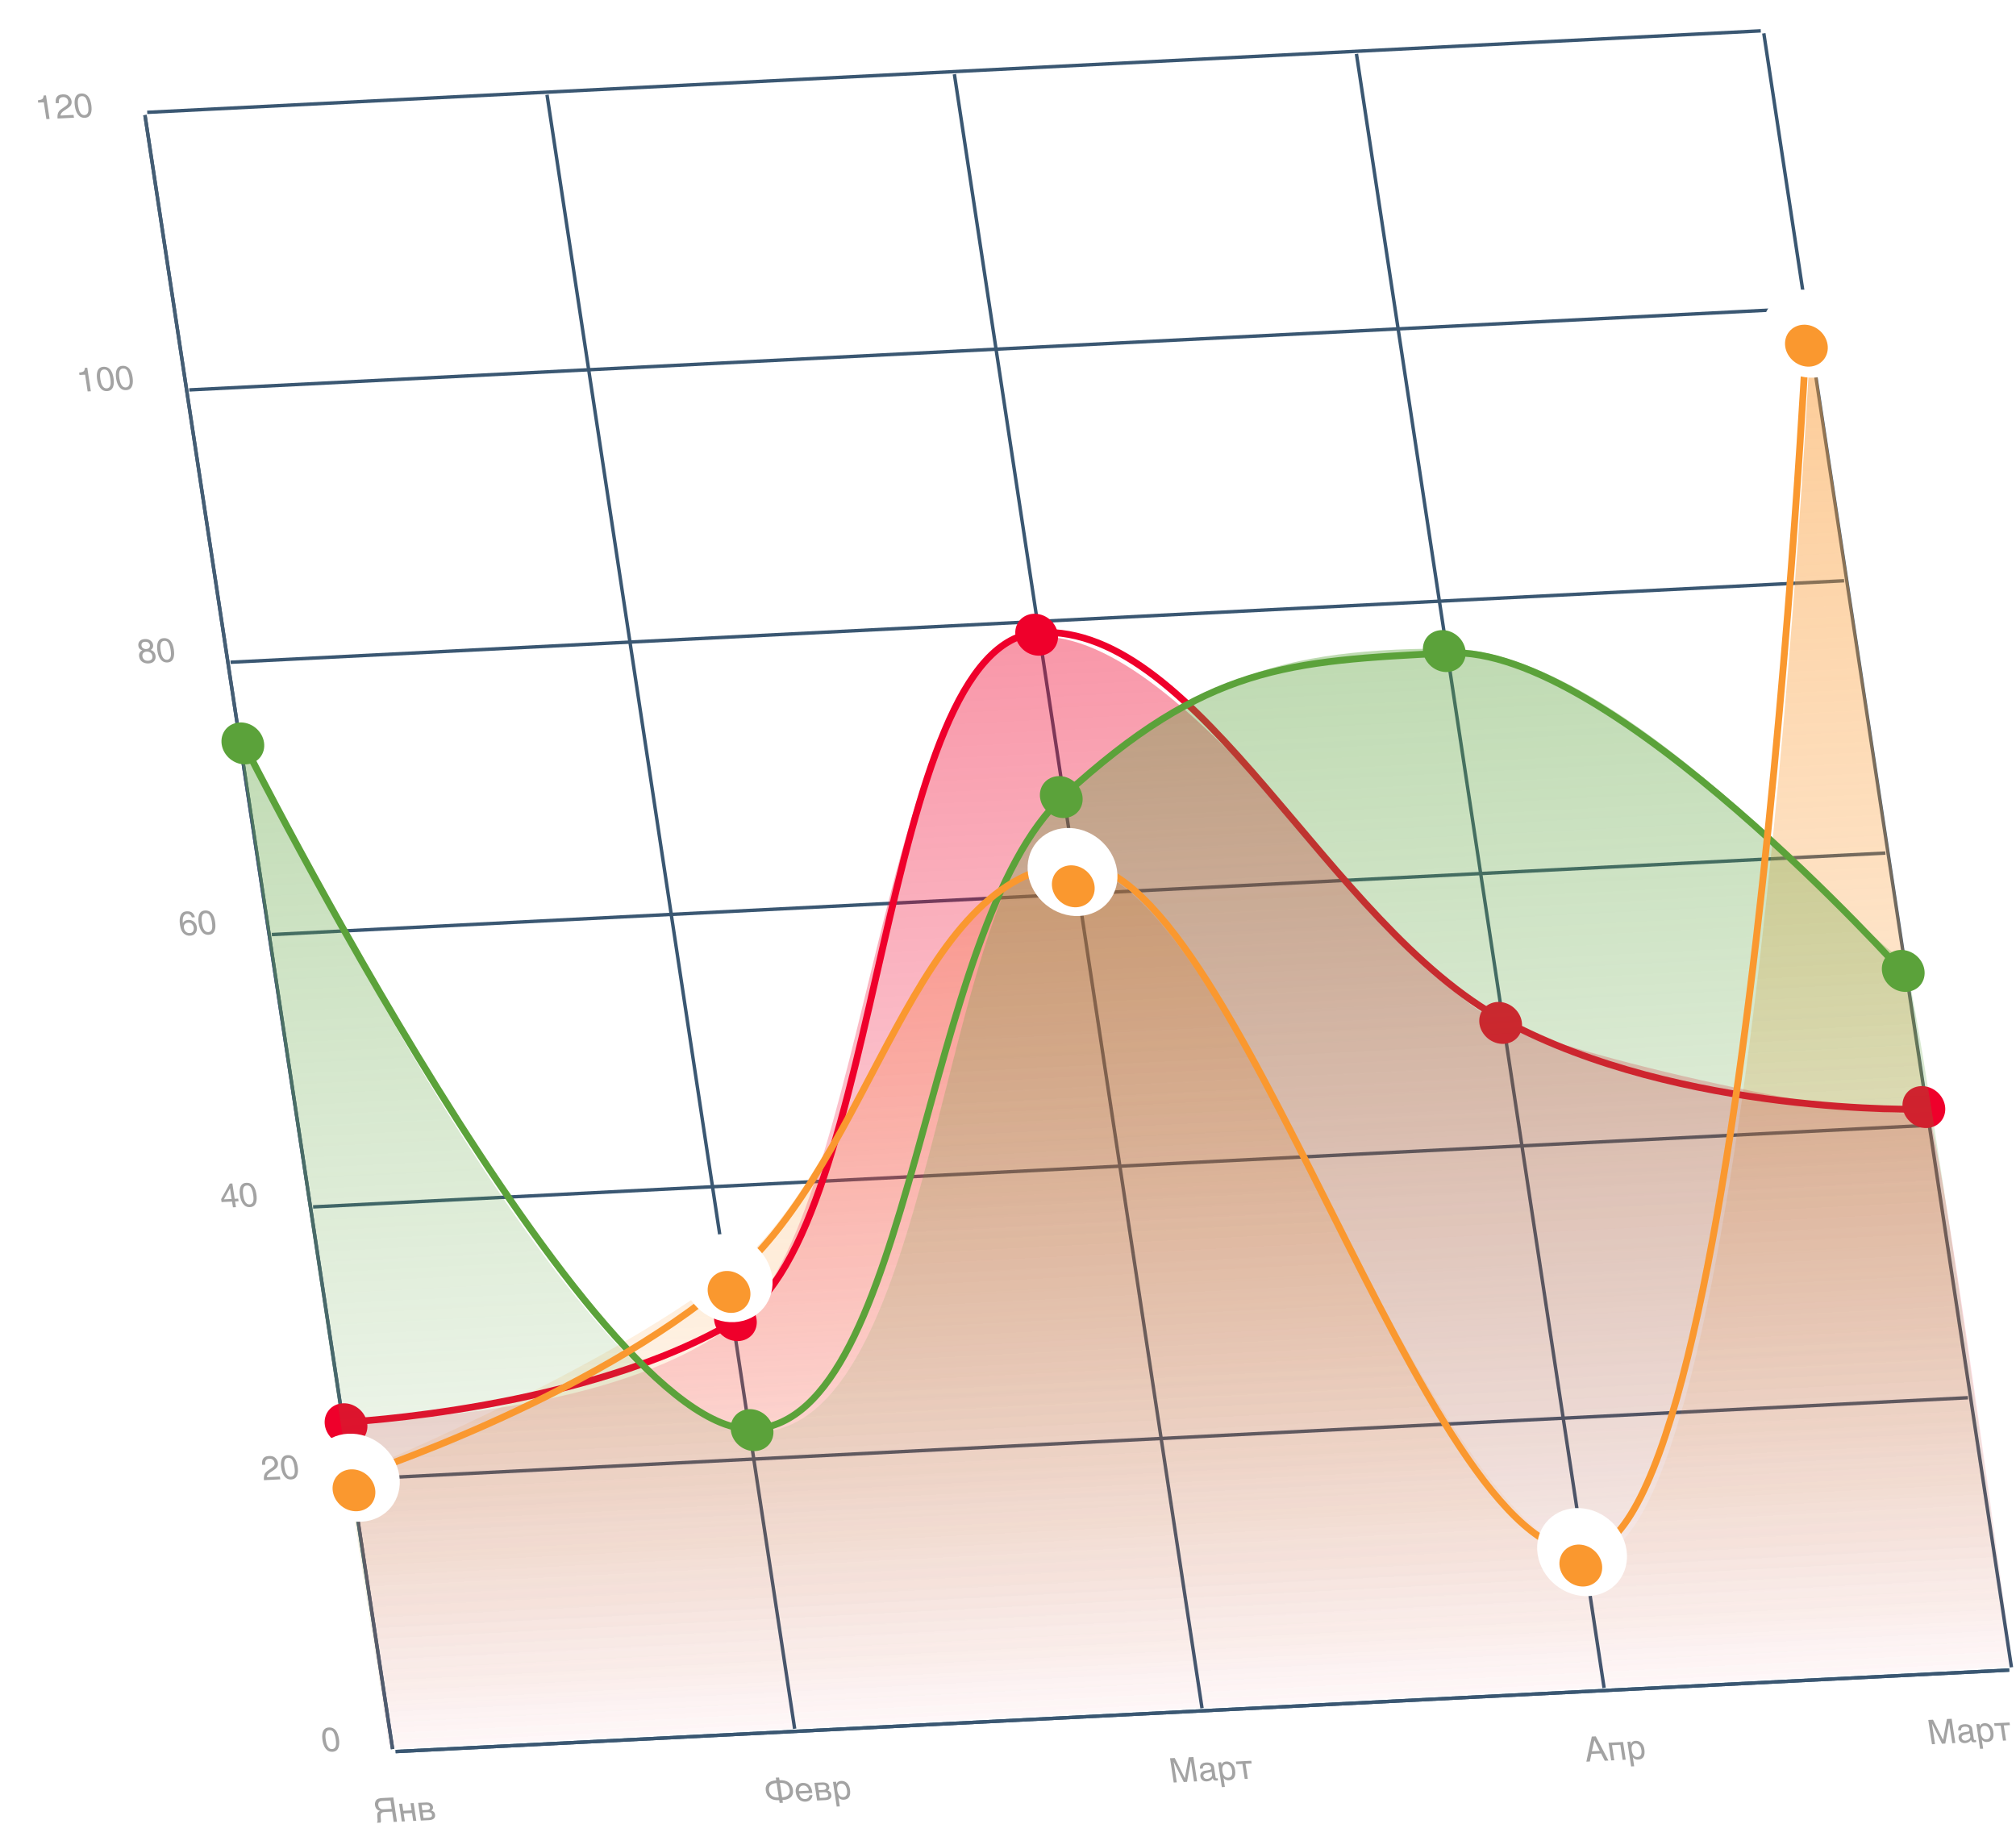 <svg width="589" height="533" viewBox="0 0 589 533" fill="none" xmlns="http://www.w3.org/2000/svg">
<path d="M42.351 33.628L114.701 511.034" stroke="#3A5772"/>
<path d="M159.82 27.695L232.17 505.101" stroke="#3A5772"/>
<path d="M278.835 21.684L351.185 499.09" stroke="#3A5772"/>
<path d="M396.305 15.751L468.655 493.157" stroke="#3A5772"/>
<path d="M515.319 9.74L587.669 487.146" stroke="#3A5772"/>
<path d="M115.59 511.76L587.013 487.95" stroke="#3A5772"/>
<path d="M103.531 432.193L574.954 408.382" stroke="#3A5772"/>
<path d="M91.473 352.625L562.896 328.815" stroke="#3A5772"/>
<path d="M79.415 273.057L550.838 249.247" stroke="#3A5772"/>
<path d="M67.356 193.49L538.779 169.679" stroke="#3A5772"/>
<path d="M55.298 113.922L526.721 90.112" stroke="#3A5772"/>
<path d="M43.008 32.824L514.431 9.014" stroke="#3A5772"/>
<path d="M115.59 511.76L587.013 487.95" stroke="#3A5772"/>
<path d="M42.351 33.628L114.701 511.034" stroke="#445D74"/>
<path d="M115.986 532.271L115.025 532.319L114.568 529.302L112.783 529.392C112.585 529.402 112.418 529.414 112.282 529.427C112.149 529.437 112.035 529.453 111.94 529.474C111.848 529.491 111.77 529.515 111.705 529.544C111.644 529.57 111.585 529.603 111.529 529.645C111.462 529.697 111.405 529.755 111.359 529.819C111.312 529.88 111.275 529.956 111.246 530.049C111.221 530.141 111.205 530.253 111.199 530.387C111.193 530.52 111.198 530.683 111.215 530.877L111.283 531.652C111.29 531.746 111.295 531.831 111.297 531.909C111.299 531.984 111.296 532.054 111.29 532.119C111.283 532.184 111.273 532.249 111.26 532.315C111.25 532.377 111.234 532.443 111.212 532.512L110.11 532.568C110.142 532.524 110.173 532.475 110.2 532.422C110.228 532.369 110.252 532.306 110.27 532.234C110.288 532.158 110.301 532.07 110.309 531.969C110.316 531.868 110.316 531.748 110.308 531.609L110.245 530.639C110.233 530.478 110.23 530.322 110.233 530.173C110.237 530.023 110.263 529.883 110.312 529.75C110.36 529.618 110.442 529.497 110.556 529.388C110.674 529.278 110.842 529.184 111.059 529.105C110.949 529.071 110.819 529.026 110.67 528.969C110.52 528.911 110.371 528.823 110.222 528.704C110.076 528.585 109.942 528.426 109.82 528.228C109.701 528.027 109.618 527.768 109.57 527.453C109.536 527.228 109.531 527.022 109.555 526.836C109.58 526.65 109.623 526.484 109.686 526.338C109.749 526.189 109.826 526.062 109.918 525.956C110.013 525.848 110.113 525.759 110.217 525.688C110.327 525.615 110.457 525.555 110.607 525.508C110.761 525.461 110.917 525.426 111.078 525.402C111.238 525.377 111.392 525.36 111.541 525.349C111.694 525.338 111.827 525.33 111.94 525.324L114.91 525.174L115.986 532.271ZM114.077 526.063L111.882 526.173C111.798 526.178 111.712 526.184 111.625 526.191C111.537 526.196 111.45 526.205 111.364 526.219C111.277 526.233 111.195 526.254 111.117 526.28C111.039 526.304 110.969 526.336 110.906 526.378C110.817 526.438 110.744 526.51 110.688 526.594C110.632 526.678 110.589 526.769 110.558 526.868C110.53 526.967 110.514 527.068 110.51 527.172C110.507 527.276 110.512 527.378 110.527 527.477C110.538 527.545 110.554 527.62 110.576 527.704C110.598 527.784 110.632 527.868 110.678 527.956C110.724 528.042 110.783 528.126 110.855 528.21C110.926 528.291 111.015 528.364 111.124 528.43C111.218 528.49 111.31 528.536 111.4 528.567C111.493 528.595 111.589 528.614 111.689 528.625C111.788 528.633 111.893 528.634 112.004 528.629C112.118 528.623 112.243 528.615 112.379 528.605L114.446 528.501L114.077 526.063ZM116.607 527.029L117.504 526.984L117.82 529.07L120.258 528.946L119.942 526.861L120.844 526.815L121.628 531.986L120.726 532.031L120.375 529.719L117.937 529.842L118.288 532.154L117.39 532.2L116.607 527.029ZM122.166 526.749L124.39 526.636C125.027 526.604 125.521 526.697 125.872 526.917C126.226 527.135 126.437 527.468 126.505 527.916C126.541 528.154 126.513 528.358 126.421 528.528C126.329 528.698 126.196 528.851 126.023 528.986C126.315 529.075 126.557 529.212 126.749 529.397C126.941 529.582 127.06 529.827 127.106 530.133C127.143 530.374 127.135 530.594 127.083 530.791C127.031 530.988 126.933 531.158 126.787 531.302C126.642 531.446 126.446 531.561 126.201 531.648C125.958 531.731 125.663 531.782 125.315 531.8L122.95 531.919L122.166 526.749ZM123.739 531.164L125.105 531.095C125.342 531.083 125.536 531.055 125.687 531.012C125.84 530.966 125.959 530.904 126.042 530.829C126.126 530.753 126.18 530.665 126.203 530.563C126.227 530.461 126.23 530.347 126.211 530.222C126.192 530.096 126.155 529.985 126.101 529.887C126.046 529.786 125.967 529.704 125.862 529.641C125.757 529.575 125.622 529.528 125.458 529.501C125.296 529.47 125.096 529.461 124.859 529.473L123.494 529.542L123.739 531.164ZM123.395 528.89L124.75 528.822C125.053 528.806 125.283 528.735 125.44 528.607C125.598 528.479 125.657 528.289 125.619 528.038C125.598 527.897 125.556 527.781 125.493 527.69C125.429 527.596 125.353 527.522 125.263 527.468C125.173 527.414 125.074 527.378 124.966 527.361C124.862 527.34 124.756 527.333 124.648 527.338L123.171 527.413L123.395 528.89Z" fill="#A3A3A3"/>
<path d="M230.704 522.901C230.655 522.573 230.56 522.282 230.42 522.03C230.28 521.774 230.092 521.562 229.856 521.392C229.624 521.222 229.342 521.099 229.009 521.021C228.676 520.941 228.293 520.912 227.861 520.933L228.495 525.119C228.927 525.097 229.296 525.032 229.6 524.922C229.904 524.809 230.145 524.659 230.323 524.472C230.504 524.281 230.625 524.055 230.687 523.792C230.748 523.526 230.754 523.229 230.704 522.901ZM227.657 525.979C227.118 526.006 226.624 525.969 226.176 525.869C225.728 525.765 225.336 525.598 225 525.369C224.664 525.139 224.389 524.848 224.175 524.496C223.96 524.14 223.817 523.726 223.745 523.253C223.674 522.779 223.69 522.359 223.795 521.99C223.899 521.618 224.082 521.303 224.344 521.043C224.606 520.783 224.943 520.581 225.353 520.437C225.763 520.29 226.238 520.203 226.778 520.176L226.658 519.384L227.619 519.335L227.739 520.127C228.278 520.1 228.772 520.138 229.22 520.242C229.668 520.343 230.06 520.508 230.396 520.737C230.732 520.967 231.008 521.259 231.222 521.615C231.439 521.967 231.584 522.38 231.655 522.853C231.727 523.326 231.709 523.749 231.602 524.121C231.497 524.489 231.314 524.803 231.052 525.063C230.79 525.323 230.453 525.526 230.043 525.673C229.633 525.817 229.158 525.903 228.618 525.93L228.738 526.722L227.777 526.77L227.657 525.979ZM224.691 523.205C224.741 523.533 224.836 523.825 224.977 524.081C225.116 524.333 225.302 524.544 225.534 524.714C225.769 524.88 226.052 525.004 226.382 525.085C226.715 525.162 227.099 525.19 227.534 525.168L226.9 520.982C226.464 521.004 226.095 521.071 225.791 521.184C225.489 521.293 225.248 521.443 225.068 521.634C224.89 521.824 224.771 522.053 224.709 522.318C224.648 522.581 224.642 522.876 224.691 523.205ZM237.366 524.476C237.364 524.703 237.319 524.928 237.232 525.15C237.144 525.371 237.016 525.572 236.846 525.753C236.677 525.933 236.467 526.082 236.216 526.198C235.969 526.318 235.684 526.386 235.363 526.402C235.011 526.42 234.678 526.38 234.362 526.282C234.048 526.181 233.765 526.022 233.513 525.804C233.263 525.584 233.05 525.302 232.874 524.961C232.698 524.62 232.574 524.214 232.503 523.744C232.455 523.429 232.446 523.142 232.476 522.885C232.508 522.623 232.568 522.39 232.655 522.185C232.744 521.976 232.856 521.795 232.99 521.642C233.124 521.486 233.27 521.357 233.428 521.255C233.589 521.15 233.757 521.07 233.932 521.016C234.107 520.958 234.279 520.925 234.448 520.917C234.805 520.899 235.14 520.935 235.452 521.027C235.764 521.118 236.042 521.268 236.287 521.476C236.534 521.681 236.741 521.944 236.908 522.267C237.077 522.586 237.196 522.966 237.262 523.407L237.33 523.851L233.511 524.044C233.553 524.294 233.623 524.521 233.723 524.724C233.822 524.923 233.945 525.092 234.094 525.23C234.243 525.369 234.413 525.474 234.604 525.545C234.797 525.613 235.008 525.641 235.236 525.63C235.467 525.618 235.657 525.576 235.806 525.504C235.956 525.431 236.077 525.343 236.169 525.237C236.261 525.132 236.33 525.017 236.377 524.891C236.427 524.765 236.465 524.642 236.493 524.52L237.366 524.476ZM236.32 523.187C236.275 522.936 236.203 522.714 236.101 522.521C236.003 522.329 235.881 522.169 235.734 522.044C235.59 521.915 235.425 521.821 235.239 521.762C235.053 521.7 234.853 521.675 234.638 521.686C234.433 521.696 234.251 521.746 234.091 521.835C233.93 521.921 233.795 522.038 233.687 522.186C233.578 522.331 233.499 522.502 233.45 522.699C233.401 522.893 233.385 523.105 233.404 523.334L236.32 523.187ZM237.944 520.901L240.168 520.789C240.805 520.756 241.299 520.85 241.65 521.069C242.004 521.288 242.215 521.621 242.283 522.068C242.319 522.306 242.291 522.51 242.199 522.68C242.107 522.851 241.974 523.003 241.802 523.138C242.093 523.227 242.335 523.364 242.527 523.549C242.719 523.734 242.838 523.979 242.884 524.285C242.921 524.527 242.913 524.746 242.861 524.943C242.809 525.14 242.711 525.311 242.565 525.454C242.42 525.598 242.224 525.713 241.979 525.8C241.736 525.884 241.441 525.934 241.093 525.952L238.728 526.071L237.944 520.901ZM239.517 525.316L240.883 525.247C241.12 525.235 241.314 525.208 241.465 525.164C241.618 525.118 241.737 525.057 241.82 524.981C241.904 524.906 241.958 524.817 241.982 524.715C242.005 524.613 242.008 524.5 241.989 524.374C241.97 524.249 241.933 524.137 241.879 524.039C241.824 523.938 241.745 523.856 241.64 523.793C241.535 523.727 241.401 523.681 241.236 523.653C241.074 523.623 240.874 523.613 240.637 523.625L239.272 523.694L239.517 525.316ZM239.173 523.042L240.528 522.974C240.831 522.959 241.061 522.887 241.218 522.759C241.376 522.631 241.436 522.442 241.397 522.191C241.376 522.049 241.334 521.933 241.271 521.842C241.208 521.748 241.131 521.674 241.041 521.62C240.951 521.566 240.852 521.531 240.744 521.513C240.64 521.493 240.534 521.485 240.427 521.491L238.949 521.565L239.173 523.042ZM243.367 520.627L244.264 520.582L244.372 521.291L244.391 521.29C244.432 521.168 244.488 521.052 244.559 520.941C244.634 520.83 244.728 520.733 244.84 520.65C244.954 520.563 245.089 520.493 245.245 520.44C245.404 520.386 245.589 520.354 245.801 520.344C246.08 520.329 246.356 520.369 246.629 520.462C246.902 520.555 247.154 520.703 247.384 520.906C247.615 521.108 247.813 521.367 247.979 521.683C248.144 521.996 248.259 522.365 248.323 522.789C248.404 523.321 248.417 523.776 248.363 524.154C248.312 524.53 248.203 524.84 248.038 525.085C247.875 525.33 247.66 525.513 247.393 525.634C247.127 525.754 246.819 525.823 246.471 525.841C246.299 525.849 246.135 525.835 245.978 525.798C245.822 525.76 245.678 525.709 245.547 525.644C245.419 525.576 245.306 525.501 245.208 525.418C245.11 525.332 245.034 525.249 244.979 525.167L244.959 525.168L245.356 527.789L244.459 527.835L243.367 520.627ZM244.64 523.194C244.683 523.474 244.75 523.732 244.841 523.967C244.932 524.2 245.048 524.4 245.188 524.568C245.331 524.736 245.496 524.865 245.684 524.956C245.874 525.044 246.088 525.082 246.325 525.07C246.572 525.057 246.778 524.998 246.942 524.893C247.109 524.784 247.238 524.639 247.328 524.46C247.419 524.28 247.474 524.071 247.494 523.833C247.513 523.593 247.502 523.332 247.459 523.052C247.415 522.759 247.346 522.492 247.254 522.25C247.162 522.008 247.044 521.802 246.9 521.631C246.756 521.46 246.586 521.33 246.389 521.243C246.195 521.152 245.974 521.113 245.727 521.126C245.49 521.138 245.291 521.198 245.131 521.306C244.973 521.412 244.849 521.556 244.759 521.739C244.672 521.922 244.619 522.137 244.601 522.384C244.583 522.631 244.596 522.902 244.64 523.194Z" fill="#A3A3A3"/>
<path d="M341.839 513.713L343.214 513.643L346.147 519.513L346.167 519.512L347.291 513.437L348.666 513.368L349.741 520.465L348.844 520.51L347.939 514.538L347.919 514.539L346.806 520.613L345.85 520.661L342.926 514.791L342.906 514.792L343.811 520.764L342.914 520.809L341.839 513.713ZM350.592 516.773C350.554 516.457 350.574 516.189 350.652 515.967C350.729 515.743 350.852 515.558 351.02 515.414C351.188 515.269 351.396 515.161 351.644 515.09C351.895 515.016 352.173 514.971 352.479 514.956C352.732 514.943 352.982 514.956 353.227 514.996C353.475 515.035 353.701 515.108 353.904 515.214C354.106 515.318 354.277 515.458 354.415 515.636C354.556 515.811 354.646 516.028 354.686 516.289L355.142 519.297C355.154 519.38 355.188 519.452 355.243 519.51C355.297 519.566 355.375 519.591 355.475 519.586C355.521 519.584 355.568 519.578 355.615 519.569C355.663 519.557 355.712 519.545 355.762 519.533L355.855 520.146C355.783 520.169 355.711 520.191 355.639 520.21C355.57 520.23 355.485 520.243 355.384 520.248C355.228 520.255 355.091 520.249 354.973 520.229C354.859 520.209 354.758 520.172 354.671 520.118C354.587 520.061 354.517 519.987 354.461 519.895C354.404 519.801 354.358 519.685 354.324 519.547C354.232 519.672 354.132 519.789 354.024 519.898C353.915 520.004 353.791 520.099 353.65 520.184C353.508 520.266 353.346 520.333 353.164 520.384C352.982 520.439 352.773 520.472 352.535 520.484C352.334 520.494 352.132 520.472 351.931 520.417C351.732 520.362 351.547 520.276 351.375 520.158C351.207 520.04 351.063 519.892 350.944 519.713C350.825 519.531 350.747 519.318 350.71 519.073C350.669 518.806 350.68 518.573 350.742 518.376C350.803 518.175 350.897 518.006 351.024 517.87C351.15 517.731 351.302 517.621 351.48 517.541C351.658 517.46 351.842 517.404 352.034 517.372L353.475 517.119C353.612 517.096 353.713 517.037 353.778 516.943C353.845 516.846 353.863 516.695 353.832 516.493C353.785 516.18 353.647 515.962 353.418 515.837C353.193 515.709 352.886 515.655 352.499 515.675C352.103 515.695 351.82 515.793 351.65 515.97C351.48 516.144 351.407 516.398 351.431 516.731L350.592 516.773ZM353.98 517.599C353.916 517.654 353.834 517.702 353.732 517.743C353.633 517.781 353.521 517.814 353.398 517.843C353.275 517.872 353.143 517.899 353.003 517.926C352.862 517.949 352.722 517.974 352.582 518.001C352.422 518.031 352.278 518.071 352.148 518.12C352.017 518.169 351.907 518.229 351.816 518.302C351.726 518.375 351.66 518.461 351.62 518.56C351.579 518.656 351.568 518.769 351.587 518.897C351.61 519.045 351.652 519.175 351.715 519.285C351.781 519.395 351.86 519.487 351.953 519.56C352.049 519.633 352.159 519.686 352.282 519.718C352.405 519.751 352.536 519.764 352.676 519.757C352.764 519.752 352.863 519.738 352.974 519.713C353.084 519.684 353.196 519.646 353.31 519.598C353.424 519.55 353.533 519.491 353.637 519.421C353.744 519.348 353.836 519.262 353.913 519.164C353.99 519.066 354.047 518.956 354.084 518.834C354.121 518.713 354.128 518.578 354.106 518.43L353.98 517.599ZM355.878 514.945L356.775 514.899L356.882 515.609L356.902 515.608C356.942 515.486 356.998 515.37 357.07 515.259C357.145 515.148 357.238 515.051 357.35 514.967C357.465 514.881 357.6 514.811 357.756 514.757C357.915 514.704 358.1 514.672 358.311 514.661C358.591 514.647 358.867 514.687 359.14 514.78C359.413 514.873 359.665 515.021 359.895 515.223C360.126 515.426 360.324 515.685 360.49 516.001C360.655 516.313 360.77 516.682 360.834 517.107C360.915 517.638 360.928 518.093 360.874 518.472C360.823 518.848 360.714 519.158 360.548 519.403C360.386 519.648 360.171 519.831 359.904 519.951C359.637 520.072 359.33 520.141 358.982 520.158C358.81 520.167 358.646 520.153 358.489 520.115C358.333 520.078 358.189 520.026 358.058 519.962C357.93 519.894 357.817 519.818 357.719 519.736C357.621 519.65 357.544 519.566 357.489 519.485L357.47 519.486L357.867 522.107L356.97 522.152L355.878 514.945ZM357.151 517.512C357.194 517.792 357.26 518.05 357.352 518.285C357.443 518.517 357.558 518.717 357.698 518.885C357.842 519.053 358.007 519.183 358.195 519.274C358.385 519.361 358.599 519.399 358.836 519.387C359.083 519.375 359.289 519.316 359.453 519.21C359.62 519.101 359.748 518.957 359.839 518.777C359.93 518.598 359.985 518.389 360.005 518.151C360.024 517.91 360.012 517.65 359.97 517.37C359.925 517.077 359.857 516.809 359.765 516.568C359.672 516.326 359.554 516.119 359.41 515.948C359.267 515.777 359.096 515.648 358.9 515.561C358.706 515.47 358.485 515.431 358.238 515.443C358.001 515.455 357.802 515.515 357.641 515.624C357.484 515.729 357.36 515.873 357.27 516.056C357.183 516.239 357.13 516.454 357.112 516.702C357.094 516.949 357.107 517.219 357.151 517.512ZM362.993 515.364L361.193 515.454L361.076 514.682L365.572 514.455L365.689 515.227L363.89 515.318L364.556 519.716L363.659 519.762L362.993 515.364Z" fill="#A3A3A3"/>
<path d="M467.388 511.574L465.818 508.472L465.087 511.691L467.388 511.574ZM463.472 514.72L465.067 507.377L466.232 507.318L469.924 514.394L468.861 514.448L467.776 512.314L464.957 512.456L464.486 514.669L463.472 514.72ZM473.402 509.787L470.964 509.91L471.631 514.308L470.733 514.353L469.95 509.183L474.188 508.969L474.971 514.139L474.069 514.185L473.402 509.787ZM475.46 508.905L476.358 508.859L476.465 509.569L476.485 509.568C476.525 509.446 476.581 509.33 476.653 509.219C476.728 509.108 476.821 509.011 476.933 508.928C477.048 508.841 477.183 508.771 477.339 508.717C477.498 508.664 477.683 508.632 477.894 508.621C478.174 508.607 478.45 508.647 478.723 508.74C478.996 508.833 479.247 508.981 479.478 509.183C479.708 509.386 479.907 509.645 480.072 509.961C480.238 510.274 480.353 510.642 480.417 511.067C480.497 511.598 480.511 512.053 480.457 512.432C480.406 512.808 480.297 513.118 480.131 513.363C479.968 513.608 479.754 513.791 479.487 513.911C479.22 514.032 478.913 514.101 478.565 514.118C478.393 514.127 478.228 514.113 478.072 514.075C477.916 514.038 477.772 513.987 477.641 513.922C477.513 513.854 477.4 513.778 477.302 513.696C477.204 513.61 477.127 513.526 477.072 513.445L477.053 513.446L477.45 516.067L476.553 516.112L475.46 508.905ZM476.734 511.472C476.776 511.752 476.843 512.01 476.935 512.245C477.025 512.477 477.141 512.677 477.281 512.846C477.424 513.013 477.59 513.143 477.777 513.234C477.968 513.322 478.181 513.359 478.419 513.347C478.666 513.335 478.871 513.276 479.035 513.17C479.202 513.061 479.331 512.917 479.422 512.737C479.513 512.558 479.568 512.349 479.587 512.111C479.607 511.87 479.595 511.61 479.553 511.33C479.508 511.037 479.44 510.77 479.348 510.528C479.255 510.286 479.137 510.079 478.993 509.908C478.849 509.737 478.679 509.608 478.482 509.521C478.288 509.43 478.068 509.391 477.821 509.403C477.584 509.415 477.385 509.476 477.224 509.584C477.067 509.689 476.943 509.834 476.852 510.016C476.765 510.199 476.713 510.414 476.695 510.662C476.676 510.909 476.69 511.179 476.734 511.472Z" fill="#A3A3A3"/>
<path d="M563.374 502.523L564.749 502.454L567.683 508.323L567.702 508.322L568.826 502.248L570.201 502.179L571.276 509.275L570.379 509.321L569.474 503.349L569.455 503.35L568.341 509.424L567.385 509.472L564.461 503.602L564.441 503.603L565.346 509.575L564.449 509.62L563.374 502.523ZM572.127 505.584C572.089 505.268 572.109 504.999 572.187 504.778C572.264 504.554 572.387 504.369 572.555 504.224C572.723 504.08 572.931 503.972 573.179 503.901C573.43 503.827 573.708 503.782 574.014 503.766C574.268 503.754 574.517 503.767 574.762 503.807C575.01 503.846 575.236 503.919 575.439 504.025C575.641 504.129 575.812 504.269 575.95 504.447C576.091 504.622 576.181 504.839 576.221 505.1L576.677 508.107C576.689 508.191 576.723 508.262 576.778 508.321C576.832 508.377 576.91 508.402 577.011 508.397C577.056 508.395 577.103 508.389 577.15 508.38C577.198 508.368 577.247 508.356 577.297 508.344L577.39 508.957C577.318 508.98 577.246 509.001 577.174 509.021C577.105 509.041 577.02 509.053 576.919 509.058C576.763 509.066 576.626 509.06 576.509 509.04C576.394 509.02 576.293 508.983 576.207 508.929C576.123 508.872 576.052 508.797 575.996 508.706C575.939 508.612 575.894 508.496 575.86 508.358C575.767 508.483 575.667 508.6 575.559 508.709C575.451 508.815 575.326 508.91 575.185 508.995C575.043 509.077 574.881 509.143 574.699 509.195C574.517 509.249 574.308 509.283 574.07 509.295C573.869 509.305 573.667 509.283 573.466 509.228C573.267 509.173 573.082 509.087 572.911 508.969C572.742 508.851 572.598 508.703 572.479 508.524C572.36 508.342 572.282 508.128 572.245 507.884C572.204 507.617 572.215 507.384 572.277 507.186C572.338 506.986 572.432 506.817 572.559 506.681C572.685 506.542 572.837 506.432 573.015 506.351C573.193 506.271 573.378 506.215 573.569 506.182L575.01 505.93C575.147 505.906 575.248 505.848 575.313 505.754C575.38 505.656 575.398 505.506 575.367 505.303C575.32 504.991 575.182 504.773 574.953 504.648C574.728 504.52 574.421 504.466 574.034 504.485C573.638 504.505 573.355 504.604 573.185 504.781C573.015 504.955 572.942 505.209 572.966 505.541L572.127 505.584ZM575.515 506.41C575.452 506.465 575.369 506.513 575.267 506.554C575.168 506.591 575.056 506.624 574.933 506.653C574.81 506.682 574.678 506.71 574.538 506.737C574.397 506.76 574.257 506.785 574.117 506.811C573.958 506.842 573.813 506.882 573.683 506.931C573.552 506.979 573.442 507.04 573.352 507.113C573.261 507.185 573.195 507.271 573.155 507.371C573.114 507.467 573.103 507.579 573.122 507.708C573.145 507.856 573.187 507.985 573.25 508.096C573.316 508.206 573.395 508.298 573.488 508.371C573.584 508.444 573.694 508.496 573.817 508.529C573.94 508.562 574.071 508.575 574.211 508.568C574.299 508.563 574.398 508.548 574.509 508.523C574.619 508.495 574.731 508.457 574.845 508.409C574.959 508.361 575.068 508.302 575.172 508.232C575.279 508.159 575.371 508.073 575.448 507.975C575.525 507.877 575.582 507.767 575.619 507.645C575.656 507.523 575.664 507.388 575.641 507.24L575.515 506.41ZM577.413 503.755L578.31 503.71L578.418 504.42L578.437 504.419C578.478 504.297 578.534 504.18 578.605 504.07C578.68 503.959 578.774 503.862 578.885 503.778C579 503.691 579.135 503.621 579.291 503.568C579.45 503.515 579.635 503.483 579.846 503.472C580.126 503.458 580.402 503.497 580.675 503.591C580.948 503.684 581.2 503.832 581.43 504.034C581.661 504.236 581.859 504.496 582.025 504.812C582.19 505.124 582.305 505.493 582.369 505.918C582.45 506.449 582.463 506.904 582.409 507.283C582.358 507.658 582.249 507.969 582.083 508.214C581.921 508.459 581.706 508.642 581.439 508.762C581.172 508.882 580.865 508.952 580.517 508.969C580.345 508.978 580.181 508.963 580.024 508.926C579.868 508.888 579.724 508.837 579.593 508.773C579.465 508.704 579.352 508.629 579.254 508.546C579.156 508.461 579.08 508.377 579.025 508.295L579.005 508.296L579.402 510.918L578.505 510.963L577.413 503.755ZM578.686 506.323C578.729 506.603 578.796 506.86 578.887 507.096C578.978 507.328 579.093 507.528 579.234 507.696C579.377 507.864 579.542 507.994 579.73 508.085C579.92 508.172 580.134 508.21 580.371 508.198C580.618 508.186 580.824 508.127 580.988 508.021C581.155 507.912 581.284 507.768 581.374 507.588C581.465 507.408 581.52 507.2 581.54 506.962C581.559 506.721 581.547 506.46 581.505 506.18C581.461 505.888 581.392 505.62 581.3 505.378C581.208 505.137 581.089 504.93 580.946 504.759C580.802 504.588 580.631 504.459 580.435 504.371C580.241 504.281 580.02 504.241 579.773 504.254C579.536 504.266 579.337 504.326 579.177 504.435C579.019 504.54 578.895 504.684 578.805 504.867C578.718 505.05 578.665 505.265 578.647 505.512C578.629 505.76 578.642 506.03 578.686 506.323ZM584.528 504.174L582.728 504.265L582.611 503.493L587.107 503.266L587.224 504.038L585.425 504.129L586.092 508.527L585.194 508.572L584.528 504.174Z" fill="#A3A3A3"/>
<path opacity="0.5" d="M101.607 431.353C101.607 431.353 174.613 401.762 212.863 371.935C251.114 342.107 268.19 255.564 313.132 253.295C358.075 251.025 415.208 445.402 463.372 454.427C511.536 463.451 529.028 97.432 529.028 97.432L588.064 486.984L113.669 510.944L101.607 431.353Z" fill="url(#paint0_linear_1_1585)"/>
<path d="M96.07 504.725C96.973 504.679 97.683 505.014 98.198 505.731C98.596 506.285 98.87 507.058 99.02 508.049C99.163 508.989 99.139 509.773 98.95 510.402C98.674 511.305 98.071 511.779 97.141 511.826C96.302 511.869 95.623 511.54 95.104 510.84C94.672 510.255 94.379 509.456 94.225 508.442C94.106 507.657 94.106 506.977 94.226 506.404C94.45 505.335 95.065 504.775 96.07 504.725ZM97.016 511.035C97.471 511.012 97.803 510.794 98.013 510.381C98.222 509.969 98.244 509.218 98.08 508.13C97.961 507.345 97.765 506.705 97.494 506.209C97.222 505.711 96.804 505.476 96.242 505.504C95.725 505.53 95.383 505.791 95.215 506.285C95.051 506.777 95.039 507.491 95.181 508.428C95.288 509.132 95.45 509.695 95.668 510.115C96.001 510.757 96.45 511.063 97.016 511.035Z" fill="#A3A3A3"/>
<path d="M77.109 432.472C77.052 431.874 77.097 431.35 77.244 430.898C77.395 430.446 77.757 430.024 78.33 429.632L79.185 429.049C79.568 428.786 79.831 428.566 79.974 428.386C80.2 428.106 80.287 427.793 80.235 427.449C80.174 427.047 80.004 426.734 79.725 426.512C79.445 426.286 79.101 426.183 78.695 426.204C78.094 426.234 77.712 426.48 77.549 426.943C77.462 427.19 77.445 427.528 77.496 427.957L76.604 428.002C76.522 427.4 76.56 426.903 76.717 426.513C76.996 425.824 77.617 425.455 78.579 425.407C79.379 425.366 79.995 425.551 80.427 425.96C80.863 426.37 81.12 426.837 81.2 427.361C81.284 427.915 81.159 428.398 80.825 428.811C80.632 429.051 80.266 429.348 79.727 429.703L79.114 430.103C78.822 430.293 78.597 430.472 78.438 430.639C78.156 430.935 77.998 431.256 77.965 431.601L81.779 431.409L81.903 432.229L77.109 432.472ZM84.01 425.157C84.914 425.111 85.624 425.447 86.138 426.163C86.537 426.717 86.811 427.49 86.961 428.481C87.104 429.421 87.08 430.205 86.891 430.834C86.615 431.737 86.012 432.212 85.082 432.259C84.243 432.301 83.564 431.972 83.045 431.272C82.613 430.687 82.32 429.888 82.166 428.874C82.047 428.089 82.047 427.409 82.167 426.836C82.391 425.767 83.006 425.208 84.01 425.157ZM84.957 431.467C85.412 431.444 85.744 431.226 85.954 430.814C86.163 430.401 86.185 429.651 86.02 428.563C85.901 427.777 85.706 427.137 85.434 426.642C85.162 426.143 84.745 425.908 84.183 425.936C83.666 425.962 83.324 426.223 83.156 426.718C82.992 427.209 82.98 427.923 83.122 428.86C83.229 429.565 83.391 430.127 83.609 430.548C83.942 431.189 84.391 431.496 84.957 431.467Z" fill="#A3A3A3"/>
<path d="M67.67 350.305L67.195 347.172L65.432 350.418L67.67 350.305ZM68.056 352.752L67.8 351.062L64.737 351.217L64.608 350.367L67.142 345.813L67.883 345.775L68.562 350.26L69.591 350.208L69.706 350.966L68.677 351.018L68.933 352.708L68.056 352.752ZM71.953 345.589C72.857 345.544 73.566 345.879 74.081 346.596C74.479 347.15 74.754 347.922 74.904 348.913C75.046 349.853 75.023 350.638 74.833 351.267C74.557 352.169 73.954 352.644 73.024 352.691C72.185 352.733 71.507 352.404 70.988 351.704C70.555 351.12 70.262 350.32 70.108 349.306C69.989 348.521 69.99 347.842 70.109 347.268C70.334 346.2 70.948 345.64 71.953 345.589ZM72.899 351.899C73.355 351.876 73.687 351.659 73.896 351.246C74.106 350.833 74.128 350.083 73.963 348.995C73.844 348.21 73.648 347.569 73.377 347.074C73.105 346.575 72.688 346.34 72.125 346.369C71.608 346.395 71.266 346.655 71.099 347.15C70.934 347.642 70.922 348.356 71.064 349.292C71.171 349.997 71.334 350.56 71.551 350.98C71.884 351.622 72.334 351.928 72.899 351.899Z" fill="#A3A3A3"/>
<path d="M54.55 266.262C55.33 266.223 55.904 266.397 56.27 266.783C56.64 267.167 56.856 267.571 56.921 267.996L56.053 268.04C55.959 267.769 55.844 267.559 55.707 267.41C55.452 267.131 55.109 267.003 54.68 267.024C54.189 267.049 53.833 267.294 53.612 267.759C53.391 268.221 53.327 268.871 53.421 269.71C53.579 269.407 53.799 269.175 54.083 269.015C54.343 268.872 54.645 268.792 54.99 268.775C55.575 268.745 56.113 268.904 56.605 269.252C57.097 269.601 57.398 270.141 57.51 270.875C57.605 271.503 57.483 272.07 57.143 272.577C56.804 273.081 56.252 273.352 55.488 273.39C54.834 273.423 54.233 273.207 53.684 272.742C53.135 272.273 52.772 271.458 52.596 270.296C52.466 269.437 52.461 268.703 52.582 268.093C52.815 266.927 53.471 266.317 54.55 266.262ZM55.449 272.614C55.91 272.591 56.232 272.42 56.413 272.103C56.597 271.782 56.657 271.413 56.594 270.994C56.54 270.64 56.387 270.309 56.134 270.001C55.88 269.69 55.484 269.547 54.944 269.575C54.567 269.594 54.254 269.734 54.005 269.997C53.76 270.259 53.675 270.639 53.751 271.138C53.817 271.576 54.002 271.938 54.304 272.224C54.609 272.507 54.99 272.637 55.449 272.614ZM59.894 266.022C60.798 265.976 61.507 266.311 62.022 267.028C62.421 267.582 62.695 268.355 62.845 269.346C62.988 270.286 62.964 271.07 62.774 271.699C62.498 272.602 61.895 273.076 60.966 273.123C60.127 273.166 59.448 272.837 58.929 272.136C58.496 271.552 58.203 270.753 58.05 269.739C57.931 268.954 57.931 268.274 58.05 267.701C58.275 266.632 58.89 266.072 59.894 266.022ZM60.841 272.332C61.296 272.309 61.628 272.091 61.837 271.678C62.047 271.266 62.069 270.515 61.904 269.427C61.785 268.642 61.59 268.002 61.318 267.506C61.046 267.008 60.629 266.773 60.066 266.801C59.55 266.827 59.207 267.088 59.04 267.582C58.875 268.074 58.864 268.788 59.006 269.725C59.113 270.429 59.275 270.992 59.493 271.412C59.826 272.054 60.275 272.36 60.841 272.332Z" fill="#A3A3A3"/>
<path d="M42.73 189.631C43.117 189.611 43.403 189.49 43.589 189.266C43.774 189.039 43.844 188.778 43.799 188.482C43.76 188.225 43.62 187.993 43.38 187.788C43.139 187.583 42.805 187.491 42.38 187.513C41.957 187.534 41.668 187.657 41.512 187.882C41.356 188.108 41.3 188.365 41.344 188.655C41.393 188.98 41.553 189.228 41.825 189.399C42.097 189.57 42.398 189.647 42.73 189.631ZM43.302 193.051C43.709 193.03 44.029 192.905 44.263 192.676C44.499 192.444 44.585 192.112 44.52 191.681C44.452 191.233 44.262 190.901 43.951 190.683C43.639 190.465 43.267 190.367 42.835 190.389C42.416 190.41 42.091 190.547 41.86 190.798C41.633 191.046 41.55 191.38 41.614 191.798C41.668 192.159 41.836 192.465 42.117 192.717C42.4 192.965 42.795 193.076 43.302 193.051ZM41.586 190.024C41.326 189.933 41.118 189.822 40.96 189.691C40.664 189.446 40.485 189.118 40.423 188.706C40.345 188.191 40.466 187.739 40.787 187.35C41.108 186.961 41.615 186.749 42.308 186.714C42.977 186.68 43.529 186.829 43.962 187.16C44.395 187.489 44.647 187.886 44.718 188.353C44.783 188.784 44.726 189.139 44.545 189.417C44.445 189.575 44.275 189.733 44.037 189.89C44.346 190.008 44.597 190.148 44.789 190.31C45.146 190.616 45.364 191.027 45.442 191.542C45.534 192.15 45.406 192.677 45.058 193.123C44.709 193.565 44.157 193.805 43.403 193.843C42.723 193.878 42.12 193.725 41.594 193.385C41.07 193.042 40.755 192.523 40.65 191.827C40.588 191.419 40.636 191.061 40.792 190.755C40.949 190.445 41.213 190.202 41.586 190.024ZM47.836 186.454C48.739 186.408 49.449 186.744 49.964 187.46C50.362 188.014 50.636 188.787 50.787 189.778C50.929 190.718 50.905 191.502 50.716 192.131C50.44 193.034 49.837 193.509 48.907 193.556C48.068 193.598 47.389 193.269 46.87 192.569C46.438 191.984 46.145 191.185 45.991 190.171C45.872 189.386 45.872 188.706 45.992 188.133C46.217 187.064 46.831 186.505 47.836 186.454ZM48.782 192.764C49.237 192.741 49.57 192.523 49.779 192.111C49.988 191.698 50.011 190.948 49.846 189.86C49.727 189.074 49.531 188.434 49.26 187.939C48.988 187.44 48.57 187.205 48.008 187.233C47.491 187.259 47.149 187.52 46.981 188.015C46.817 188.506 46.805 189.22 46.947 190.157C47.054 190.862 47.216 191.424 47.434 191.845C47.767 192.486 48.217 192.793 48.782 192.764Z" fill="#A3A3A3"/>
<path d="M23.219 109.554L23.118 108.888C23.743 108.794 24.17 108.671 24.398 108.516C24.627 108.359 24.762 108.01 24.805 107.469L25.497 107.435L26.541 114.319L25.604 114.366L24.863 109.471L23.219 109.554ZM30.218 107.167C31.122 107.121 31.832 107.457 32.346 108.173C32.745 108.727 33.019 109.5 33.169 110.491C33.312 111.431 33.288 112.215 33.099 112.844C32.822 113.747 32.22 114.222 31.29 114.269C30.451 114.311 29.772 113.982 29.253 113.282C28.821 112.697 28.528 111.898 28.374 110.884C28.255 110.099 28.255 109.419 28.375 108.846C28.599 107.777 29.214 107.218 30.218 107.167ZM31.165 113.477C31.62 113.454 31.952 113.236 32.162 112.824C32.371 112.411 32.393 111.661 32.228 110.573C32.109 109.787 31.914 109.147 31.642 108.652C31.37 108.153 30.953 107.918 30.391 107.946C29.874 107.972 29.532 108.233 29.364 108.728C29.2 109.219 29.188 109.933 29.33 110.87C29.437 111.575 29.599 112.137 29.817 112.558C30.15 113.199 30.599 113.506 31.165 113.477ZM35.778 106.886C36.682 106.84 37.391 107.176 37.906 107.893C38.304 108.447 38.578 109.219 38.729 110.21C38.871 111.15 38.847 111.935 38.658 112.564C38.382 113.466 37.779 113.941 36.849 113.988C36.01 114.03 35.331 113.701 34.813 113.001C34.38 112.416 34.087 111.617 33.933 110.603C33.814 109.818 33.815 109.139 33.934 108.565C34.159 107.496 34.773 106.937 35.778 106.886ZM36.724 113.196C37.179 113.173 37.512 112.956 37.721 112.543C37.93 112.13 37.953 111.38 37.788 110.292C37.669 109.507 37.473 108.866 37.202 108.371C36.93 107.872 36.512 107.637 35.95 107.665C35.433 107.692 35.091 107.952 34.923 108.447C34.759 108.939 34.747 109.653 34.889 110.589C34.996 111.294 35.158 111.857 35.376 112.277C35.709 112.918 36.159 113.225 36.724 113.196Z" fill="#A3A3A3"/>
<path d="M11.161 29.986L11.06 29.32C11.684 29.227 12.111 29.103 12.34 28.949C12.568 28.791 12.704 28.442 12.746 27.902L13.439 27.867L14.482 34.751L13.546 34.798L12.804 29.903L11.161 29.986ZM16.818 34.633C16.76 34.036 16.805 33.512 16.953 33.06C17.104 32.608 17.466 32.186 18.039 31.794L18.894 31.211C19.277 30.948 19.54 30.727 19.683 30.548C19.909 30.267 19.996 29.955 19.944 29.611C19.883 29.208 19.713 28.896 19.433 28.673C19.153 28.447 18.81 28.345 18.404 28.365C17.802 28.396 17.42 28.642 17.258 29.104C17.171 29.352 17.153 29.69 17.205 30.119L16.313 30.164C16.231 29.561 16.269 29.065 16.426 28.674C16.705 27.986 17.326 27.617 18.288 27.569C19.088 27.528 19.704 27.713 20.136 28.122C20.571 28.532 20.829 28.998 20.908 29.523C20.992 30.077 20.867 30.56 20.533 30.972C20.34 31.212 19.974 31.51 19.435 31.864L18.823 32.265C18.53 32.455 18.305 32.633 18.147 32.8C17.864 33.097 17.707 33.417 17.674 33.763L21.487 33.57L21.612 34.391L16.818 34.633ZM23.719 27.319C24.623 27.273 25.332 27.608 25.847 28.325C26.246 28.879 26.52 29.651 26.67 30.643C26.812 31.583 26.789 32.367 26.599 32.996C26.323 33.898 25.72 34.373 24.791 34.42C23.952 34.463 23.273 34.134 22.754 33.433C22.322 32.849 22.028 32.05 21.875 31.036C21.756 30.25 21.756 29.571 21.875 28.997C22.1 27.929 22.715 27.369 23.719 27.319ZM24.666 33.629C25.121 33.606 25.453 33.388 25.662 32.975C25.872 32.562 25.894 31.812 25.729 30.724C25.61 29.939 25.415 29.299 25.143 28.803C24.871 28.305 24.454 28.069 23.891 28.098C23.374 28.124 23.032 28.384 22.865 28.879C22.7 29.371 22.689 30.085 22.831 31.021C22.938 31.726 23.1 32.289 23.317 32.709C23.651 33.351 24.1 33.657 24.666 33.629Z" fill="#A3A3A3"/>
<path opacity="0.5" d="M100.5 415C100.5 415 177.25 415.828 215.5 386C253.75 356.172 257.557 188.27 302.5 186C347.443 183.73 406 285.5 439 299C472 312.5 559.5 330 562.5 324C565.5 318 588.064 486.984 588.064 486.984L113.669 510.944L100.5 415Z" fill="url(#paint1_linear_1_1585)"/>
<path d="M101.004 415.514C101.004 415.514 171.717 411.943 215.242 385.691C258.767 359.44 256.413 187.179 303.555 184.798C350.697 182.417 387.774 270.342 439.498 298.197C491.223 326.051 562.177 324.071 562.177 324.071" stroke="#EF002B" stroke-width="2"/>
<path d="M102.024 422.247C100.385 422.329 98.715 421.764 97.382 420.675C96.048 419.586 95.161 418.063 94.914 416.44C94.668 414.817 95.083 413.227 96.068 412.021C97.052 410.814 98.527 410.089 100.166 410.006C101.805 409.922 103.476 410.486 104.809 411.575C106.143 412.663 107.031 414.186 107.279 415.809C107.526 417.432 107.112 419.022 106.128 420.229C105.143 421.436 103.67 422.162 102.03 422.246L102.024 422.247Z" fill="#EF002B"/>
<path d="M215.782 391.831C214.143 391.914 212.473 391.349 211.14 390.26C209.806 389.171 208.919 387.647 208.673 386.024C208.426 384.401 208.841 382.812 209.826 381.605C210.811 380.399 212.285 379.674 213.924 379.59C215.564 379.507 217.234 380.071 218.568 381.159C219.901 382.248 220.79 383.771 221.037 385.394C221.284 387.017 220.87 388.607 219.886 389.814C218.902 391.021 217.428 391.746 215.789 391.831L215.782 391.831Z" fill="#EF002B"/>
<path d="M303.802 191.569C302.162 191.652 300.492 191.087 299.159 189.998C297.826 188.909 296.938 187.386 296.692 185.763C296.445 184.14 296.86 182.55 297.845 181.343C298.83 180.137 300.304 179.412 301.944 179.328C303.583 179.245 305.253 179.809 306.587 180.898C307.921 181.986 308.809 183.509 309.056 185.132C309.303 186.755 308.889 188.345 307.905 189.552C306.921 190.759 305.447 191.485 303.808 191.569L303.802 191.569Z" fill="#EF002B"/>
<path d="M439.359 304.988C437.719 305.071 436.049 304.506 434.716 303.417C433.383 302.328 432.495 300.804 432.249 299.181C432.002 297.558 432.417 295.969 433.402 294.762C434.387 293.555 435.861 292.831 437.5 292.747C439.14 292.663 440.81 293.228 442.144 294.316C443.478 295.404 444.366 296.928 444.613 298.551C444.86 300.173 444.446 301.763 443.462 302.971C442.478 304.178 441.004 304.903 439.365 304.988L439.359 304.988Z" fill="#EF002B"/>
<path d="M563.012 329.58C561.372 329.663 559.702 329.097 558.369 328.008C557.036 326.919 556.148 325.396 555.902 323.773C555.655 322.15 556.07 320.56 557.055 319.354C558.04 318.147 559.514 317.422 561.153 317.339C562.793 317.255 564.463 317.82 565.797 318.908C567.131 319.996 568.019 321.519 568.266 323.142C568.513 324.765 568.099 326.355 567.115 327.562C566.131 328.769 564.657 329.495 563.018 329.579L563.012 329.58Z" fill="#EF002B"/>
<path opacity="0.5" d="M69.5 213.5C69.5 213.5 167.5 418.5 220.5 418.5C273.5 418.5 272.998 265 310.499 233C348 201 367.5 189.5 422.5 189.5C477.5 189.5 552.5 285 555.5 279C558.5 273 588.064 486.984 588.064 486.984L113.668 510.944L69.5 213.5Z" fill="url(#paint2_linear_1_1585)"/>
<path d="M70.859 216.595C70.859 216.595 172.924 419.899 220.066 417.518C267.209 415.137 269.075 270.725 310.791 232.538C352.507 194.352 376.078 193.161 423.22 190.78C470.363 188.399 556.149 284.287 556.149 284.287" stroke="#5BA23A" stroke-width="2"/>
<path d="M71.879 223.328C70.24 223.41 68.57 222.845 67.237 221.756C65.903 220.667 65.016 219.144 64.769 217.521C64.523 215.898 64.938 214.308 65.923 213.102C66.907 211.895 68.382 211.17 70.021 211.086C71.66 211.003 73.331 211.567 74.664 212.656C75.998 213.744 76.886 215.267 77.134 216.89C77.381 218.513 76.967 220.103 75.983 221.31C74.998 222.517 73.525 223.243 71.885 223.327L71.879 223.328Z" fill="#5BA23A"/>
<path d="M220.653 423.964C219.013 424.047 217.343 423.482 216.01 422.393C214.677 421.304 213.789 419.781 213.543 418.158C213.297 416.535 213.712 414.945 214.696 413.738C215.681 412.532 217.155 411.807 218.795 411.723C220.434 411.64 222.104 412.204 223.438 413.292C224.772 414.381 225.66 415.904 225.907 417.527C226.154 419.15 225.74 420.74 224.756 421.947C223.772 423.154 222.298 423.88 220.659 423.964L220.653 423.964Z" fill="#5BA23A"/>
<path d="M310.991 239.004C309.352 239.087 307.682 238.522 306.348 237.433C305.015 236.344 304.128 234.82 303.881 233.197C303.635 231.574 304.05 229.985 305.035 228.778C306.019 227.572 307.494 226.847 309.133 226.763C310.772 226.68 312.442 227.244 313.776 228.332C315.11 229.421 315.998 230.944 316.245 232.567C316.493 234.19 316.079 235.78 315.094 236.987C314.11 238.194 312.636 238.919 310.997 239.004L310.991 239.004Z" fill="#5BA23A"/>
<path d="M422.895 196.348C421.256 196.43 419.586 195.865 418.252 194.776C416.919 193.687 416.032 192.164 415.785 190.541C415.539 188.918 415.954 187.328 416.939 186.122C417.923 184.915 419.398 184.19 421.037 184.107C422.676 184.023 424.346 184.587 425.68 185.676C427.014 186.764 427.902 188.287 428.149 189.91C428.397 191.533 427.983 193.123 426.998 194.33C426.014 195.537 424.541 196.263 422.901 196.347L422.895 196.348Z" fill="#5BA23A"/>
<path d="M556.983 289.796C555.344 289.879 553.674 289.314 552.341 288.225C551.007 287.136 550.12 285.612 549.873 283.989C549.627 282.366 550.042 280.777 551.027 279.57C552.012 278.363 553.486 277.639 555.125 277.555C556.764 277.471 558.435 278.036 559.769 279.124C561.102 280.212 561.991 281.736 562.238 283.359C562.485 284.982 562.071 286.571 561.087 287.779C560.103 288.986 558.629 289.711 556.99 289.796L556.983 289.796Z" fill="#5BA23A"/>
<path d="M103.416 431.428C103.416 431.428 171.356 409.556 213.434 373.756C255.512 337.957 266.663 254.811 313.805 252.43C360.947 250.049 415.87 455.735 463.012 453.354C510.155 450.973 527.812 97.303 527.812 97.303" stroke="#FA982F" stroke-width="2"/>
<path d="M105.627 444.6C102.184 444.773 98.677 443.586 95.877 441.3C93.077 439.013 91.214 435.814 90.696 432.405C90.179 428.997 91.05 425.659 93.118 423.125C95.187 420.591 98.282 419.069 101.725 418.893C105.168 418.718 108.675 419.903 111.476 422.189C114.277 424.474 116.142 427.673 116.661 431.081C117.18 434.489 116.311 437.828 114.244 440.363C112.177 442.898 109.083 444.422 105.64 444.599L105.627 444.6Z" fill="white"/>
<g filter="url(#filter0_d_1_1585)">
<path d="M104.343 437.548C102.704 437.631 101.034 437.066 99.701 435.977C98.367 434.888 97.48 433.364 97.234 431.741C96.987 430.118 97.402 428.529 98.387 427.322C99.372 426.115 100.846 425.391 102.485 425.307C104.125 425.223 105.795 425.788 107.129 426.876C108.462 427.965 109.351 429.488 109.598 431.111C109.845 432.734 109.431 434.323 108.447 435.531C107.463 436.738 105.989 437.463 104.35 437.548L104.343 437.548Z" fill="#FA982F"/>
</g>
<path d="M214.537 386.296C211.095 386.47 207.587 385.283 204.788 382.996C201.988 380.709 200.124 377.51 199.607 374.102C199.089 370.694 199.96 367.355 202.029 364.822C204.097 362.288 207.193 360.766 210.635 360.59C214.078 360.414 217.585 361.6 220.386 363.885C223.187 366.171 225.052 369.369 225.572 372.777C226.091 376.186 225.221 379.524 223.154 382.059C221.088 384.594 217.993 386.118 214.55 386.295L214.537 386.296Z" fill="white"/>
<g filter="url(#filter1_d_1_1585)">
<path d="M213.928 379.59C212.289 379.673 210.619 379.108 209.286 378.019C207.952 376.93 207.065 375.406 206.818 373.783C206.572 372.16 206.987 370.571 207.972 369.364C208.957 368.157 210.431 367.433 212.07 367.349C213.709 367.265 215.38 367.83 216.714 368.918C218.047 370.007 218.935 371.53 219.183 373.153C219.43 374.776 219.016 376.365 218.032 377.573C217.047 378.78 215.574 379.505 213.935 379.59L213.928 379.59Z" fill="#FA982F"/>
</g>
<path d="M315.305 267.631C311.862 267.805 308.355 266.618 305.555 264.331C302.755 262.044 300.892 258.845 300.374 255.437C299.857 252.028 300.728 248.69 302.796 246.156C304.864 243.622 307.96 242.1 311.403 241.925C314.845 241.749 318.353 242.934 321.154 245.22C323.955 247.505 325.82 250.704 326.339 254.112C326.858 257.52 325.989 260.859 323.922 263.394C321.855 265.929 318.76 267.453 315.318 267.63L315.305 267.631Z" fill="white"/>
<g filter="url(#filter2_d_1_1585)">
<path d="M314.504 261.077C312.864 261.16 311.194 260.594 309.861 259.506C308.527 258.417 307.64 256.893 307.394 255.27C307.147 253.647 307.562 252.057 308.547 250.851C309.532 249.644 311.006 248.919 312.645 248.836C314.285 248.752 315.955 249.317 317.289 250.405C318.623 251.493 319.511 253.016 319.758 254.639C320.005 256.262 319.591 257.852 318.607 259.059C317.623 260.267 316.149 260.992 314.51 261.077L314.504 261.077Z" fill="#FA982F"/>
</g>
<path d="M464.171 466.342C460.728 466.516 457.221 465.329 454.421 463.042C451.621 460.755 449.758 457.556 449.24 454.147C448.723 450.739 449.594 447.401 451.662 444.867C453.731 442.333 456.826 440.811 460.269 440.636C463.712 440.46 467.219 441.645 470.02 443.931C472.821 446.216 474.686 449.415 475.205 452.823C475.724 456.231 474.855 459.57 472.788 462.105C470.721 464.64 467.627 466.164 464.184 466.341L464.171 466.342Z" fill="white"/>
<g filter="url(#filter3_d_1_1585)">
<path d="M462.78 459.533C461.14 459.616 459.47 459.05 458.137 457.962C456.804 456.873 455.916 455.349 455.67 453.726C455.424 452.103 455.838 450.514 456.823 449.307C457.808 448.1 459.282 447.376 460.922 447.292C462.561 447.208 464.231 447.773 465.565 448.861C466.899 449.949 467.787 451.473 468.034 453.095C468.281 454.718 467.867 456.308 466.883 457.515C465.899 458.723 464.425 459.448 462.786 459.533L462.78 459.533Z" fill="#FA982F"/>
</g>
<path d="M529.978 110.335C526.535 110.509 523.028 109.322 520.228 107.036C517.428 104.749 515.564 101.549 515.047 98.141C514.53 94.733 515.401 91.395 517.469 88.861C519.537 86.327 522.633 84.805 526.076 84.629C529.518 84.454 533.026 85.639 535.827 87.924C538.628 90.21 540.493 93.409 541.012 96.817C541.531 100.225 540.662 103.564 538.595 106.099C536.528 108.634 533.433 110.157 529.991 110.335L529.978 110.335Z" fill="white"/>
<g filter="url(#filter4_d_1_1585)">
<path d="M528.692 103.118C527.053 103.201 525.383 102.635 524.049 101.547C522.716 100.458 521.828 98.934 521.582 97.311C521.336 95.688 521.751 94.099 522.735 92.892C523.72 91.685 525.194 90.96 526.834 90.877C528.473 90.793 530.143 91.358 531.477 92.446C532.811 93.534 533.699 95.058 533.946 96.68C534.194 98.303 533.78 99.893 532.795 101.1C531.811 102.308 530.337 103.033 528.698 103.118L528.692 103.118Z" fill="#FA982F"/>
</g>
<defs>
<filter id="filter0_d_1_1585" x="93.164" y="425.299" width="20.504" height="20.257" filterUnits="userSpaceOnUse" color-interpolation-filters="sRGB">
<feFlood flood-opacity="0" result="BackgroundImageFix"/>
<feColorMatrix in="SourceAlpha" type="matrix" values="0 0 0 0 0 0 0 0 0 0 0 0 0 0 0 0 0 0 127 0" result="hardAlpha"/>
<feOffset dy="4"/>
<feGaussianBlur stdDeviation="2"/>
<feComposite in2="hardAlpha" operator="out"/>
<feColorMatrix type="matrix" values="0 0 0 0 0 0 0 0 0 0 0 0 0 0 0 0 0 0 0.25 0"/>
<feBlend mode="normal" in2="BackgroundImageFix" result="effect1_dropShadow_1_1585"/>
<feBlend mode="normal" in="SourceGraphic" in2="effect1_dropShadow_1_1585" result="shape"/>
</filter>
<filter id="filter1_d_1_1585" x="202.749" y="367.341" width="20.503" height="20.257" filterUnits="userSpaceOnUse" color-interpolation-filters="sRGB">
<feFlood flood-opacity="0" result="BackgroundImageFix"/>
<feColorMatrix in="SourceAlpha" type="matrix" values="0 0 0 0 0 0 0 0 0 0 0 0 0 0 0 0 0 0 127 0" result="hardAlpha"/>
<feOffset dy="4"/>
<feGaussianBlur stdDeviation="2"/>
<feComposite in2="hardAlpha" operator="out"/>
<feColorMatrix type="matrix" values="0 0 0 0 0 0 0 0 0 0 0 0 0 0 0 0 0 0 0.25 0"/>
<feBlend mode="normal" in2="BackgroundImageFix" result="effect1_dropShadow_1_1585"/>
<feBlend mode="normal" in="SourceGraphic" in2="effect1_dropShadow_1_1585" result="shape"/>
</filter>
<filter id="filter2_d_1_1585" x="303.324" y="248.828" width="20.503" height="20.257" filterUnits="userSpaceOnUse" color-interpolation-filters="sRGB">
<feFlood flood-opacity="0" result="BackgroundImageFix"/>
<feColorMatrix in="SourceAlpha" type="matrix" values="0 0 0 0 0 0 0 0 0 0 0 0 0 0 0 0 0 0 127 0" result="hardAlpha"/>
<feOffset dy="4"/>
<feGaussianBlur stdDeviation="2"/>
<feComposite in2="hardAlpha" operator="out"/>
<feColorMatrix type="matrix" values="0 0 0 0 0 0 0 0 0 0 0 0 0 0 0 0 0 0 0.25 0"/>
<feBlend mode="normal" in2="BackgroundImageFix" result="effect1_dropShadow_1_1585"/>
<feBlend mode="normal" in="SourceGraphic" in2="effect1_dropShadow_1_1585" result="shape"/>
</filter>
<filter id="filter3_d_1_1585" x="451.601" y="447.284" width="20.503" height="20.257" filterUnits="userSpaceOnUse" color-interpolation-filters="sRGB">
<feFlood flood-opacity="0" result="BackgroundImageFix"/>
<feColorMatrix in="SourceAlpha" type="matrix" values="0 0 0 0 0 0 0 0 0 0 0 0 0 0 0 0 0 0 127 0" result="hardAlpha"/>
<feOffset dy="4"/>
<feGaussianBlur stdDeviation="2"/>
<feComposite in2="hardAlpha" operator="out"/>
<feColorMatrix type="matrix" values="0 0 0 0 0 0 0 0 0 0 0 0 0 0 0 0 0 0 0.25 0"/>
<feBlend mode="normal" in2="BackgroundImageFix" result="effect1_dropShadow_1_1585"/>
<feBlend mode="normal" in="SourceGraphic" in2="effect1_dropShadow_1_1585" result="shape"/>
</filter>
<filter id="filter4_d_1_1585" x="517.513" y="90.869" width="20.503" height="20.257" filterUnits="userSpaceOnUse" color-interpolation-filters="sRGB">
<feFlood flood-opacity="0" result="BackgroundImageFix"/>
<feColorMatrix in="SourceAlpha" type="matrix" values="0 0 0 0 0 0 0 0 0 0 0 0 0 0 0 0 0 0 127 0" result="hardAlpha"/>
<feOffset dy="4"/>
<feGaussianBlur stdDeviation="2"/>
<feComposite in2="hardAlpha" operator="out"/>
<feColorMatrix type="matrix" values="0 0 0 0 0 0 0 0 0 0 0 0 0 0 0 0 0 0 0.25 0"/>
<feBlend mode="normal" in2="BackgroundImageFix" result="effect1_dropShadow_1_1585"/>
<feBlend mode="normal" in="SourceGraphic" in2="effect1_dropShadow_1_1585" result="shape"/>
</filter>
<linearGradient id="paint0_linear_1_1585" x1="291.83" y1="109.412" x2="311.606" y2="500.947" gradientUnits="userSpaceOnUse">
<stop stop-color="#FA982F"/>
<stop offset="1" stop-color="#FA982F" stop-opacity="0"/>
</linearGradient>
<linearGradient id="paint1_linear_1_1585" x1="291.83" y1="109.412" x2="311.606" y2="500.947" gradientUnits="userSpaceOnUse">
<stop stop-color="#EF002B"/>
<stop offset="1" stop-color="#EF002B" stop-opacity="0.06"/>
</linearGradient>
<linearGradient id="paint2_linear_1_1585" x1="291.831" y1="109.412" x2="311.606" y2="500.947" gradientUnits="userSpaceOnUse">
<stop stop-color="#5BA13A"/>
<stop offset="1" stop-color="#5BA13A" stop-opacity="0"/>
</linearGradient>
</defs>
</svg>
